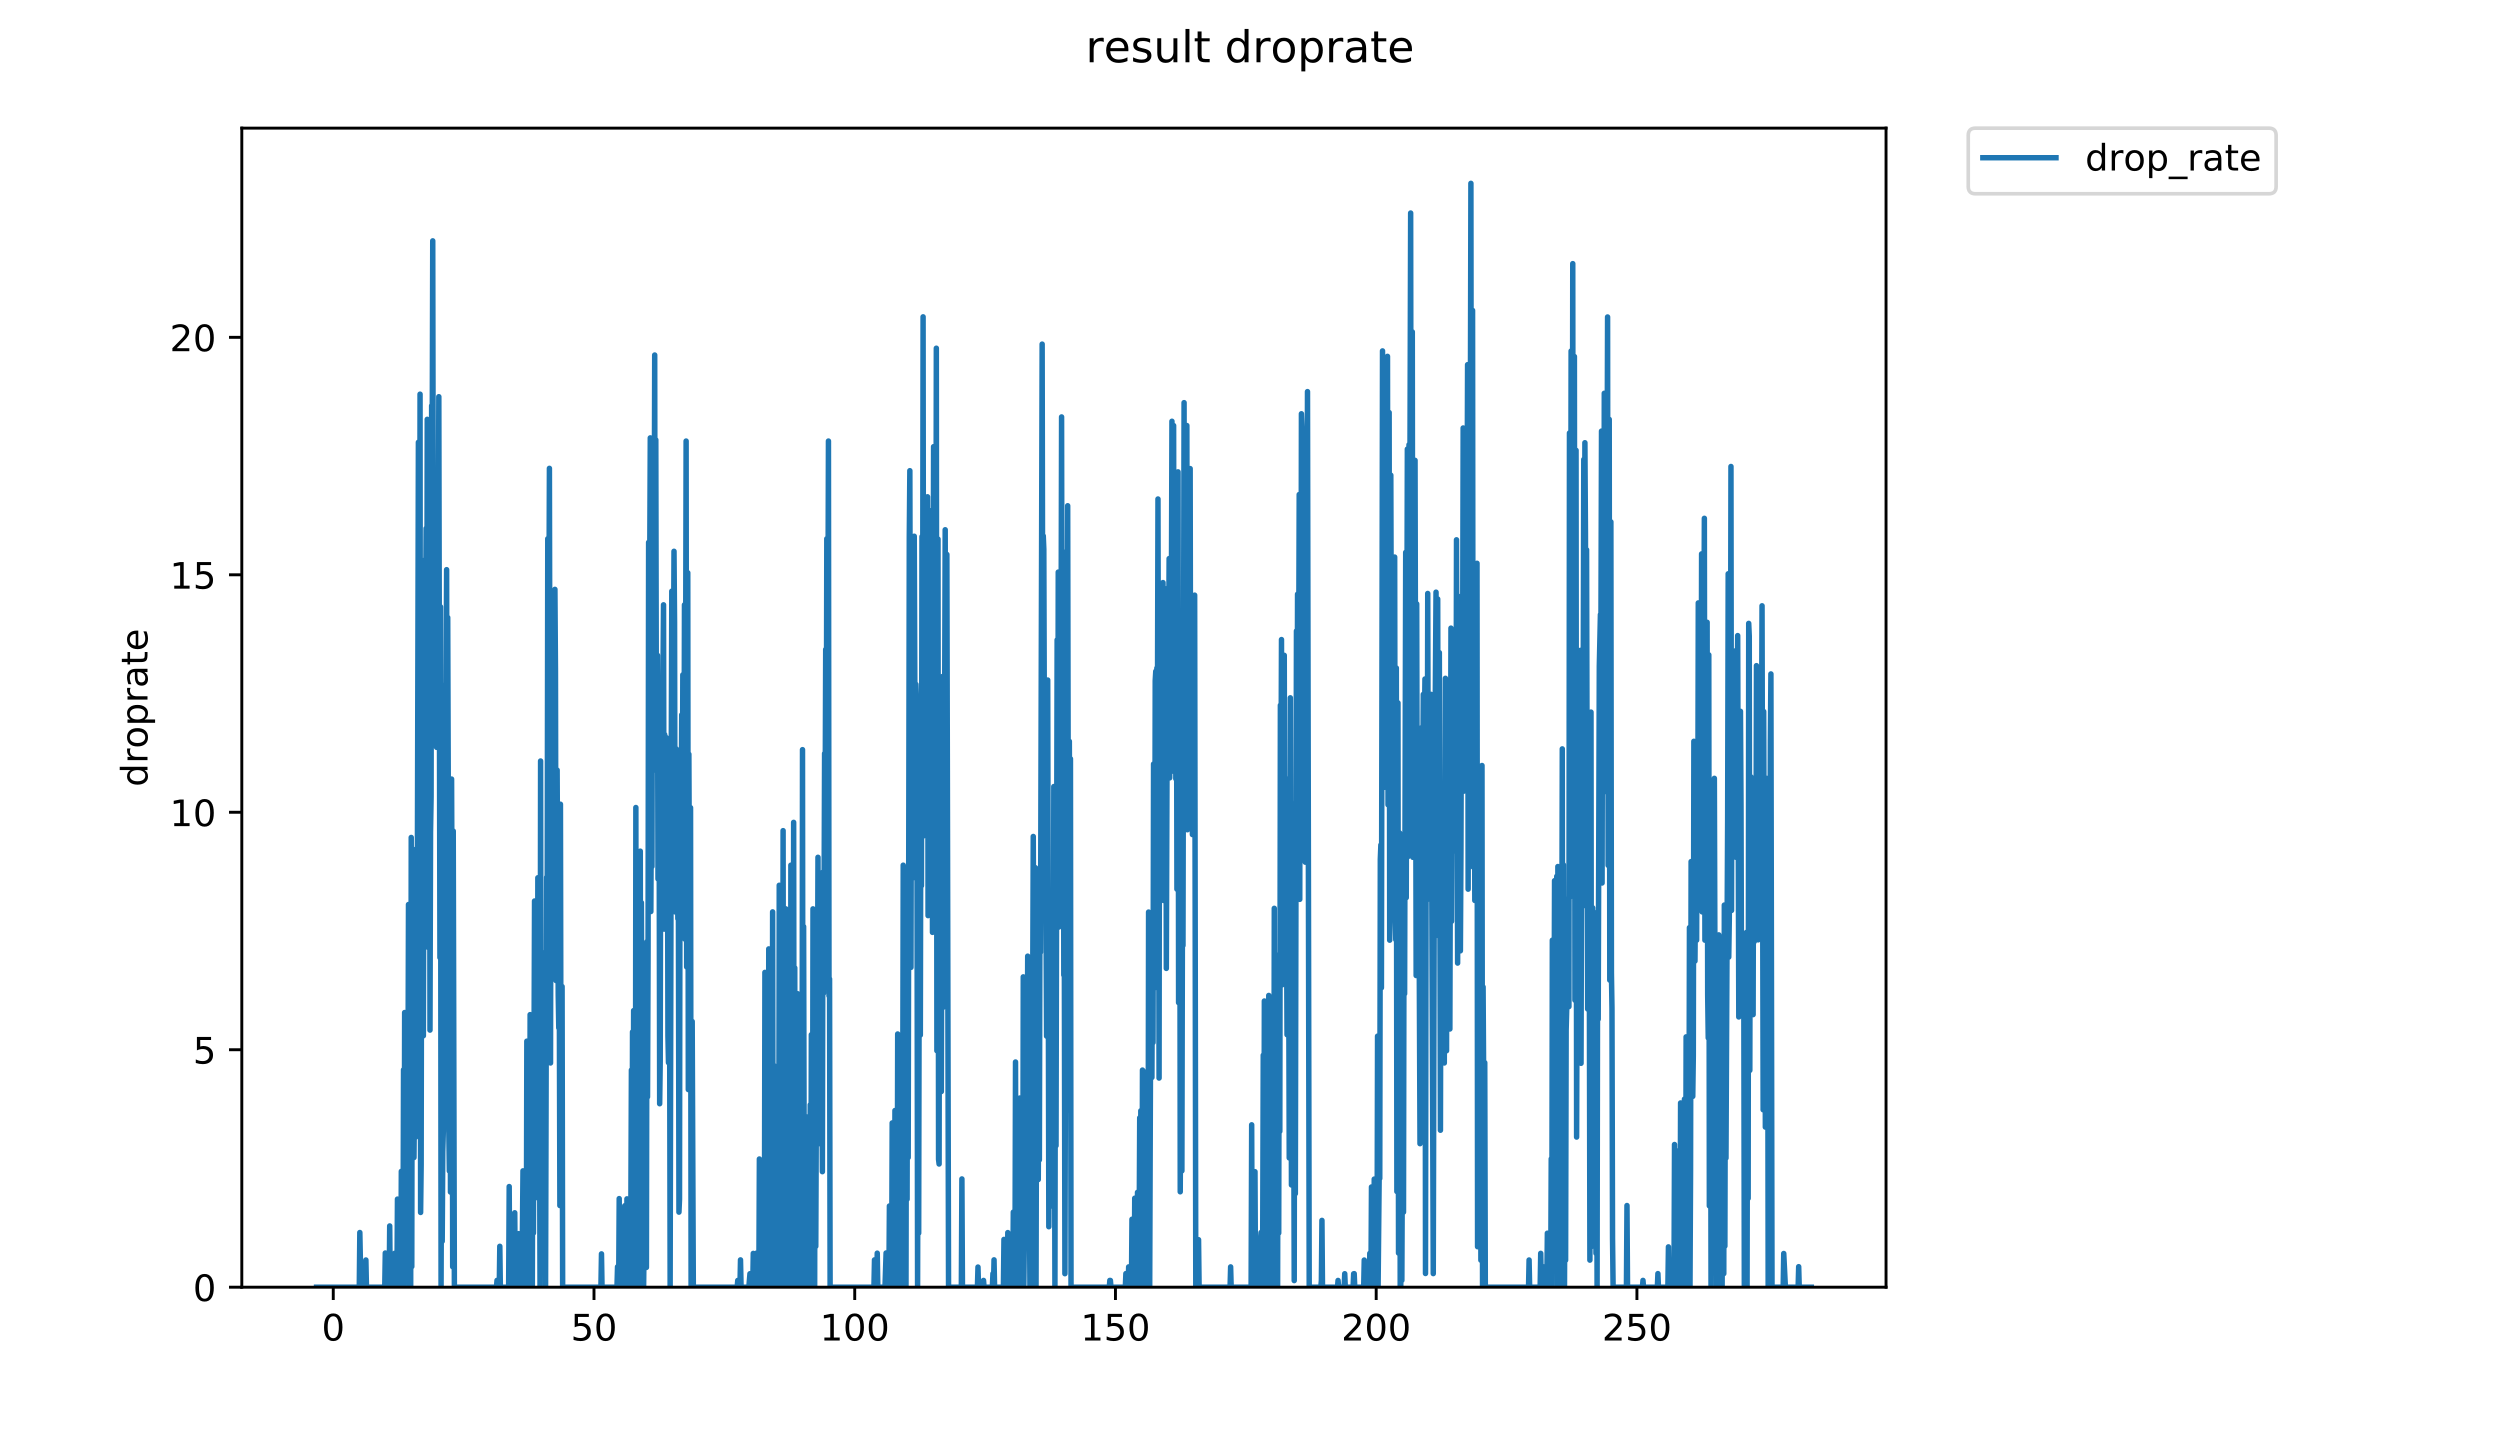 <?xml version="1.0" encoding="utf-8" standalone="no"?>
<!DOCTYPE svg PUBLIC "-//W3C//DTD SVG 1.1//EN"
  "http://www.w3.org/Graphics/SVG/1.1/DTD/svg11.dtd">
<!-- Created with matplotlib (https://matplotlib.org/) -->
<svg height="396pt" version="1.1" viewBox="0 0 684 396" width="684pt" xmlns="http://www.w3.org/2000/svg" xmlns:xlink="http://www.w3.org/1999/xlink">
 <defs>
  <style type="text/css">
*{stroke-linecap:butt;stroke-linejoin:round;}
  </style>
 </defs>
 <g id="figure_1">
  <g id="patch_1">
   <path d="M 0 396 
L 684 396 
L 684 0 
L 0 0 
z
" style="fill:#ffffff;"/>
  </g>
  <g id="axes_1">
   <g id="patch_2">
    <path d="M 66.159 352.174 
L 516.019 352.174 
L 516.019 35.062 
L 66.159 35.062 
z
" style="fill:#ffffff;"/>
   </g>
   <g id="matplotlib.axis_1">
    <g id="xtick_1">
     <g id="line2d_1">
      <defs>
       <path d="M 0 0 
L 0 3.5 
" id="m3a3a82cde8" style="stroke:#000000;stroke-width:0.8;"/>
      </defs>
      <g>
       <use style="stroke:#000000;stroke-width:0.8;" x="91.18" xlink:href="#m3a3a82cde8" y="352.174"/>
      </g>
     </g>
     <g id="text_1">
      <!-- 0 -->
      <defs>
       <path d="M 31.781 66.406 
Q 24.172 66.406 20.328 58.906 
Q 16.5 51.422 16.5 36.375 
Q 16.5 21.391 20.328 13.891 
Q 24.172 6.391 31.781 6.391 
Q 39.453 6.391 43.281 13.891 
Q 47.125 21.391 47.125 36.375 
Q 47.125 51.422 43.281 58.906 
Q 39.453 66.406 31.781 66.406 
z
M 31.781 74.219 
Q 44.047 74.219 50.516 64.516 
Q 56.984 54.828 56.984 36.375 
Q 56.984 17.969 50.516 8.266 
Q 44.047 -1.422 31.781 -1.422 
Q 19.531 -1.422 13.062 8.266 
Q 6.594 17.969 6.594 36.375 
Q 6.594 54.828 13.062 64.516 
Q 19.531 74.219 31.781 74.219 
z
" id="DejaVuSans-48"/>
      </defs>
      <g transform="translate(87.998 366.773)scale(0.1 -0.1)">
       <use xlink:href="#DejaVuSans-48"/>
      </g>
     </g>
    </g>
    <g id="xtick_2">
     <g id="line2d_2">
      <g>
       <use style="stroke:#000000;stroke-width:0.8;" x="162.516" xlink:href="#m3a3a82cde8" y="352.174"/>
      </g>
     </g>
     <g id="text_2">
      <!-- 50 -->
      <defs>
       <path d="M 10.797 72.906 
L 49.516 72.906 
L 49.516 64.594 
L 19.828 64.594 
L 19.828 46.734 
Q 21.969 47.469 24.109 47.828 
Q 26.266 48.188 28.422 48.188 
Q 40.625 48.188 47.75 41.5 
Q 54.891 34.812 54.891 23.391 
Q 54.891 11.625 47.562 5.094 
Q 40.234 -1.422 26.906 -1.422 
Q 22.312 -1.422 17.547 -0.641 
Q 12.797 0.141 7.719 1.703 
L 7.719 11.625 
Q 12.109 9.234 16.797 8.062 
Q 21.484 6.891 26.703 6.891 
Q 35.156 6.891 40.078 11.328 
Q 45.016 15.766 45.016 23.391 
Q 45.016 31 40.078 35.438 
Q 35.156 39.891 26.703 39.891 
Q 22.75 39.891 18.812 39.016 
Q 14.891 38.141 10.797 36.281 
z
" id="DejaVuSans-53"/>
      </defs>
      <g transform="translate(156.154 366.773)scale(0.1 -0.1)">
       <use xlink:href="#DejaVuSans-53"/>
       <use x="63.623" xlink:href="#DejaVuSans-48"/>
      </g>
     </g>
    </g>
    <g id="xtick_3">
     <g id="line2d_3">
      <g>
       <use style="stroke:#000000;stroke-width:0.8;" x="233.853" xlink:href="#m3a3a82cde8" y="352.174"/>
      </g>
     </g>
     <g id="text_3">
      <!-- 100 -->
      <defs>
       <path d="M 12.406 8.297 
L 28.516 8.297 
L 28.516 63.922 
L 10.984 60.406 
L 10.984 69.391 
L 28.422 72.906 
L 38.281 72.906 
L 38.281 8.297 
L 54.391 8.297 
L 54.391 0 
L 12.406 0 
z
" id="DejaVuSans-49"/>
      </defs>
      <g transform="translate(224.309 366.773)scale(0.1 -0.1)">
       <use xlink:href="#DejaVuSans-49"/>
       <use x="63.623" xlink:href="#DejaVuSans-48"/>
       <use x="127.246" xlink:href="#DejaVuSans-48"/>
      </g>
     </g>
    </g>
    <g id="xtick_4">
     <g id="line2d_4">
      <g>
       <use style="stroke:#000000;stroke-width:0.8;" x="305.189" xlink:href="#m3a3a82cde8" y="352.174"/>
      </g>
     </g>
     <g id="text_4">
      <!-- 150 -->
      <g transform="translate(295.645 366.773)scale(0.1 -0.1)">
       <use xlink:href="#DejaVuSans-49"/>
       <use x="63.623" xlink:href="#DejaVuSans-53"/>
       <use x="127.246" xlink:href="#DejaVuSans-48"/>
      </g>
     </g>
    </g>
    <g id="xtick_5">
     <g id="line2d_5">
      <g>
       <use style="stroke:#000000;stroke-width:0.8;" x="376.526" xlink:href="#m3a3a82cde8" y="352.174"/>
      </g>
     </g>
     <g id="text_5">
      <!-- 200 -->
      <defs>
       <path d="M 19.188 8.297 
L 53.609 8.297 
L 53.609 0 
L 7.328 0 
L 7.328 8.297 
Q 12.938 14.109 22.625 23.891 
Q 32.328 33.688 34.812 36.531 
Q 39.547 41.844 41.422 45.531 
Q 43.312 49.219 43.312 52.781 
Q 43.312 58.594 39.234 62.25 
Q 35.156 65.922 28.609 65.922 
Q 23.969 65.922 18.812 64.312 
Q 13.672 62.703 7.812 59.422 
L 7.812 69.391 
Q 13.766 71.781 18.938 73 
Q 24.125 74.219 28.422 74.219 
Q 39.75 74.219 46.484 68.547 
Q 53.219 62.891 53.219 53.422 
Q 53.219 48.922 51.531 44.891 
Q 49.859 40.875 45.406 35.406 
Q 44.188 33.984 37.641 27.219 
Q 31.109 20.453 19.188 8.297 
z
" id="DejaVuSans-50"/>
      </defs>
      <g transform="translate(366.982 366.773)scale(0.1 -0.1)">
       <use xlink:href="#DejaVuSans-50"/>
       <use x="63.623" xlink:href="#DejaVuSans-48"/>
       <use x="127.246" xlink:href="#DejaVuSans-48"/>
      </g>
     </g>
    </g>
    <g id="xtick_6">
     <g id="line2d_6">
      <g>
       <use style="stroke:#000000;stroke-width:0.8;" x="447.862" xlink:href="#m3a3a82cde8" y="352.174"/>
      </g>
     </g>
     <g id="text_6">
      <!-- 250 -->
      <g transform="translate(438.319 366.773)scale(0.1 -0.1)">
       <use xlink:href="#DejaVuSans-50"/>
       <use x="63.623" xlink:href="#DejaVuSans-53"/>
       <use x="127.246" xlink:href="#DejaVuSans-48"/>
      </g>
     </g>
    </g>
   </g>
   <g id="matplotlib.axis_2">
    <g id="ytick_1">
     <g id="line2d_7">
      <defs>
       <path d="M 0 0 
L -3.5 0 
" id="m414c649f2b" style="stroke:#000000;stroke-width:0.8;"/>
      </defs>
      <g>
       <use style="stroke:#000000;stroke-width:0.8;" x="66.159" xlink:href="#m414c649f2b" y="352.174"/>
      </g>
     </g>
     <g id="text_7">
      <!-- 0 -->
      <g transform="translate(52.796 355.973)scale(0.1 -0.1)">
       <use xlink:href="#DejaVuSans-48"/>
      </g>
     </g>
    </g>
    <g id="ytick_2">
     <g id="line2d_8">
      <g>
       <use style="stroke:#000000;stroke-width:0.8;" x="66.159" xlink:href="#m414c649f2b" y="287.204"/>
      </g>
     </g>
     <g id="text_8">
      <!-- 5 -->
      <g transform="translate(52.796 291.004)scale(0.1 -0.1)">
       <use xlink:href="#DejaVuSans-53"/>
      </g>
     </g>
    </g>
    <g id="ytick_3">
     <g id="line2d_9">
      <g>
       <use style="stroke:#000000;stroke-width:0.8;" x="66.159" xlink:href="#m414c649f2b" y="222.235"/>
      </g>
     </g>
     <g id="text_9">
      <!-- 10 -->
      <g transform="translate(46.434 226.034)scale(0.1 -0.1)">
       <use xlink:href="#DejaVuSans-49"/>
       <use x="63.623" xlink:href="#DejaVuSans-48"/>
      </g>
     </g>
    </g>
    <g id="ytick_4">
     <g id="line2d_10">
      <g>
       <use style="stroke:#000000;stroke-width:0.8;" x="66.159" xlink:href="#m414c649f2b" y="157.265"/>
      </g>
     </g>
     <g id="text_10">
      <!-- 15 -->
      <g transform="translate(46.434 161.064)scale(0.1 -0.1)">
       <use xlink:href="#DejaVuSans-49"/>
       <use x="63.623" xlink:href="#DejaVuSans-53"/>
      </g>
     </g>
    </g>
    <g id="ytick_5">
     <g id="line2d_11">
      <g>
       <use style="stroke:#000000;stroke-width:0.8;" x="66.159" xlink:href="#m414c649f2b" y="92.295"/>
      </g>
     </g>
     <g id="text_11">
      <!-- 20 -->
      <g transform="translate(46.434 96.095)scale(0.1 -0.1)">
       <use xlink:href="#DejaVuSans-50"/>
       <use x="63.623" xlink:href="#DejaVuSans-48"/>
      </g>
     </g>
    </g>
    <g id="text_12">
     <!-- droprate -->
     <defs>
      <path d="M 45.406 46.391 
L 45.406 75.984 
L 54.391 75.984 
L 54.391 0 
L 45.406 0 
L 45.406 8.203 
Q 42.578 3.328 38.25 0.953 
Q 33.938 -1.422 27.875 -1.422 
Q 17.969 -1.422 11.734 6.484 
Q 5.516 14.406 5.516 27.297 
Q 5.516 40.188 11.734 48.094 
Q 17.969 56 27.875 56 
Q 33.938 56 38.25 53.625 
Q 42.578 51.266 45.406 46.391 
z
M 14.797 27.297 
Q 14.797 17.391 18.875 11.75 
Q 22.953 6.109 30.078 6.109 
Q 37.203 6.109 41.297 11.75 
Q 45.406 17.391 45.406 27.297 
Q 45.406 37.203 41.297 42.844 
Q 37.203 48.484 30.078 48.484 
Q 22.953 48.484 18.875 42.844 
Q 14.797 37.203 14.797 27.297 
z
" id="DejaVuSans-100"/>
      <path d="M 41.109 46.297 
Q 39.594 47.172 37.812 47.578 
Q 36.031 48 33.891 48 
Q 26.266 48 22.188 43.047 
Q 18.109 38.094 18.109 28.812 
L 18.109 0 
L 9.078 0 
L 9.078 54.688 
L 18.109 54.688 
L 18.109 46.188 
Q 20.953 51.172 25.484 53.578 
Q 30.031 56 36.531 56 
Q 37.453 56 38.578 55.875 
Q 39.703 55.766 41.062 55.516 
z
" id="DejaVuSans-114"/>
      <path d="M 30.609 48.391 
Q 23.391 48.391 19.188 42.75 
Q 14.984 37.109 14.984 27.297 
Q 14.984 17.484 19.156 11.844 
Q 23.344 6.203 30.609 6.203 
Q 37.797 6.203 41.984 11.859 
Q 46.188 17.531 46.188 27.297 
Q 46.188 37.016 41.984 42.703 
Q 37.797 48.391 30.609 48.391 
z
M 30.609 56 
Q 42.328 56 49.016 48.375 
Q 55.719 40.766 55.719 27.297 
Q 55.719 13.875 49.016 6.219 
Q 42.328 -1.422 30.609 -1.422 
Q 18.844 -1.422 12.172 6.219 
Q 5.516 13.875 5.516 27.297 
Q 5.516 40.766 12.172 48.375 
Q 18.844 56 30.609 56 
z
" id="DejaVuSans-111"/>
      <path d="M 18.109 8.203 
L 18.109 -20.797 
L 9.078 -20.797 
L 9.078 54.688 
L 18.109 54.688 
L 18.109 46.391 
Q 20.953 51.266 25.266 53.625 
Q 29.594 56 35.594 56 
Q 45.562 56 51.781 48.094 
Q 58.016 40.188 58.016 27.297 
Q 58.016 14.406 51.781 6.484 
Q 45.562 -1.422 35.594 -1.422 
Q 29.594 -1.422 25.266 0.953 
Q 20.953 3.328 18.109 8.203 
z
M 48.688 27.297 
Q 48.688 37.203 44.609 42.844 
Q 40.531 48.484 33.406 48.484 
Q 26.266 48.484 22.188 42.844 
Q 18.109 37.203 18.109 27.297 
Q 18.109 17.391 22.188 11.75 
Q 26.266 6.109 33.406 6.109 
Q 40.531 6.109 44.609 11.75 
Q 48.688 17.391 48.688 27.297 
z
" id="DejaVuSans-112"/>
      <path d="M 34.281 27.484 
Q 23.391 27.484 19.188 25 
Q 14.984 22.516 14.984 16.5 
Q 14.984 11.719 18.141 8.906 
Q 21.297 6.109 26.703 6.109 
Q 34.188 6.109 38.703 11.406 
Q 43.219 16.703 43.219 25.484 
L 43.219 27.484 
z
M 52.203 31.203 
L 52.203 0 
L 43.219 0 
L 43.219 8.297 
Q 40.141 3.328 35.547 0.953 
Q 30.953 -1.422 24.312 -1.422 
Q 15.922 -1.422 10.953 3.297 
Q 6 8.016 6 15.922 
Q 6 25.141 12.172 29.828 
Q 18.359 34.516 30.609 34.516 
L 43.219 34.516 
L 43.219 35.406 
Q 43.219 41.609 39.141 45 
Q 35.062 48.391 27.688 48.391 
Q 23 48.391 18.547 47.266 
Q 14.109 46.141 10.016 43.891 
L 10.016 52.203 
Q 14.938 54.109 19.578 55.047 
Q 24.219 56 28.609 56 
Q 40.484 56 46.344 49.844 
Q 52.203 43.703 52.203 31.203 
z
" id="DejaVuSans-97"/>
      <path d="M 18.312 70.219 
L 18.312 54.688 
L 36.812 54.688 
L 36.812 47.703 
L 18.312 47.703 
L 18.312 18.016 
Q 18.312 11.328 20.141 9.422 
Q 21.969 7.516 27.594 7.516 
L 36.812 7.516 
L 36.812 0 
L 27.594 0 
Q 17.188 0 13.234 3.875 
Q 9.281 7.766 9.281 18.016 
L 9.281 47.703 
L 2.688 47.703 
L 2.688 54.688 
L 9.281 54.688 
L 9.281 70.219 
z
" id="DejaVuSans-116"/>
      <path d="M 56.203 29.594 
L 56.203 25.203 
L 14.891 25.203 
Q 15.484 15.922 20.484 11.062 
Q 25.484 6.203 34.422 6.203 
Q 39.594 6.203 44.453 7.469 
Q 49.312 8.734 54.109 11.281 
L 54.109 2.781 
Q 49.266 0.734 44.188 -0.344 
Q 39.109 -1.422 33.891 -1.422 
Q 20.797 -1.422 13.156 6.188 
Q 5.516 13.812 5.516 26.812 
Q 5.516 40.234 12.766 48.109 
Q 20.016 56 32.328 56 
Q 43.359 56 49.781 48.891 
Q 56.203 41.797 56.203 29.594 
z
M 47.219 32.234 
Q 47.125 39.594 43.094 43.984 
Q 39.062 48.391 32.422 48.391 
Q 24.906 48.391 20.391 44.141 
Q 15.875 39.891 15.188 32.172 
z
" id="DejaVuSans-101"/>
     </defs>
     <g transform="translate(40.354 215.236)rotate(-90)scale(0.1 -0.1)">
      <use xlink:href="#DejaVuSans-100"/>
      <use x="63.477" xlink:href="#DejaVuSans-114"/>
      <use x="104.559" xlink:href="#DejaVuSans-111"/>
      <use x="165.74" xlink:href="#DejaVuSans-112"/>
      <use x="229.217" xlink:href="#DejaVuSans-114"/>
      <use x="270.33" xlink:href="#DejaVuSans-97"/>
      <use x="331.609" xlink:href="#DejaVuSans-116"/>
      <use x="370.818" xlink:href="#DejaVuSans-101"/>
     </g>
    </g>
   </g>
   <g id="line2d_12">
    <path clip-path="url(#pe50d8f02df)" d="M 86.607 352.174 
L 98.298 352.174 
L 98.448 337.217 
L 98.748 352.174 
L 99.956 352.174 
L 100.107 344.738 
L 100.258 352.174 
L 105.266 352.174 
L 105.416 342.826 
L 105.566 352.174 
L 106.472 352.174 
L 106.622 335.42 
L 106.773 352.174 
L 107.838 352.174 
L 107.989 342.906 
L 108.14 352.174 
L 108.594 352.174 
L 108.745 328.077 
L 108.898 352.174 
L 109.199 352.174 
L 109.35 339.143 
L 109.501 352.174 
L 109.652 352.174 
L 109.802 320.482 
L 109.953 352.174 
L 110.104 352.174 
L 110.255 346.589 
L 110.406 292.688 
L 110.557 352.174 
L 110.71 277.033 
L 110.86 331.667 
L 111.01 292.346 
L 111.16 312.799 
L 111.462 324.089 
L 111.612 301.621 
L 111.762 247.475 
L 112.063 352.174 
L 112.213 333.532 
L 112.363 352.174 
L 112.513 229.133 
L 112.663 346.549 
L 112.813 241.866 
L 112.963 232.345 
L 113.113 301.694 
L 113.263 316.702 
L 113.418 299.324 
L 113.568 257.097 
L 113.719 311.101 
L 113.869 251.648 
L 114.02 242.654 
L 114.171 247.925 
L 114.472 121.005 
L 114.622 268.162 
L 114.776 224.065 
L 114.927 107.844 
L 115.078 331.726 
L 115.229 318.665 
L 115.381 222.605 
L 115.531 238.617 
L 115.681 174.559 
L 115.832 283.394 
L 116.134 153.268 
L 116.286 200.824 
L 116.588 144.568 
L 116.741 208.818 
L 116.891 114.731 
L 117.193 259.228 
L 117.494 169.738 
L 117.645 281.837 
L 117.796 227.626 
L 117.946 217.947 
L 118.097 110.992 
L 118.247 122.869 
L 118.398 65.899 
L 118.549 156.426 
L 118.7 139.648 
L 119.157 190.205 
L 119.307 135.919 
L 119.457 204.473 
L 119.607 149.963 
L 119.757 169.214 
L 119.909 157.543 
L 120.061 108.538 
L 120.366 261.99 
L 120.518 166.02 
L 120.675 352.174 
L 120.831 307.244 
L 120.988 339.611 
L 121.139 315.102 
L 121.29 309.601 
L 121.442 287.297 
L 121.741 187.41 
L 121.891 222.984 
L 122.193 155.863 
L 122.343 253.368 
L 122.494 168.95 
L 122.645 215.006 
L 122.796 309.357 
L 122.946 320.39 
L 123.097 223.724 
L 123.248 326.149 
L 123.553 213.152 
L 123.703 253.368 
L 123.854 346.589 
L 124.007 227.374 
L 124.316 352.174 
L 135.834 352.174 
L 135.985 350.313 
L 136.135 350.302 
L 136.289 352.174 
L 136.595 352.174 
L 136.746 340.989 
L 136.896 352.174 
L 139.165 352.174 
L 139.317 324.645 
L 139.469 352.174 
L 140.681 352.174 
L 140.832 331.813 
L 140.984 352.174 
L 141.735 352.174 
L 141.889 337.533 
L 142.189 352.174 
L 142.339 352.174 
L 142.489 344.696 
L 142.639 352.174 
L 142.789 352.174 
L 143.089 320.345 
L 143.239 352.174 
L 143.539 352.174 
L 143.689 329.739 
L 143.839 348.43 
L 143.989 352.174 
L 144.14 284.867 
L 144.29 352.174 
L 144.59 309.296 
L 144.741 352.174 
L 144.891 337.26 
L 145.042 277.604 
L 145.192 352.174 
L 145.343 322.26 
L 145.493 326.074 
L 145.643 352.174 
L 145.795 296.724 
L 145.947 337.366 
L 146.249 246.517 
L 146.4 303.842 
L 146.551 313.081 
L 146.702 281.636 
L 147.003 316.753 
L 147.153 240.157 
L 147.303 327.834 
L 147.453 277.281 
L 147.603 303.494 
L 147.754 352.174 
L 147.904 208.213 
L 148.055 329.867 
L 148.207 274.433 
L 148.358 296.645 
L 148.513 271.875 
L 148.663 335.42 
L 148.813 260.694 
L 148.963 320.436 
L 149.115 279.779 
L 149.265 352.174 
L 149.567 239.996 
L 149.718 245.911 
L 149.868 147.399 
L 150.019 152.983 
L 150.169 172.69 
L 150.32 128.141 
L 150.622 290.829 
L 150.772 204.686 
L 150.922 256.96 
L 151.073 206.761 
L 151.223 225.404 
L 151.674 171.081 
L 151.825 161.25 
L 151.977 183.734 
L 152.128 268.282 
L 152.429 210.693 
L 152.731 272.24 
L 152.882 281.23 
L 153.033 274.099 
L 153.183 329.835 
L 153.336 220.032 
L 153.487 301.839 
L 153.787 269.91 
L 153.938 352.174 
L 164.411 352.174 
L 164.565 343.062 
L 164.715 352.174 
L 168.805 352.174 
L 168.956 346.597 
L 169.113 352.174 
L 169.264 352.174 
L 169.414 327.939 
L 169.565 352.174 
L 170.169 352.174 
L 170.32 350.318 
L 170.472 352.174 
L 170.778 352.174 
L 170.93 329.899 
L 171.231 352.174 
L 171.382 352.174 
L 171.533 328.008 
L 171.686 352.174 
L 171.988 352.174 
L 172.298 331.017 
L 172.45 352.174 
L 172.601 331.726 
L 172.752 292.773 
L 172.903 352.174 
L 173.056 282.334 
L 173.207 352.174 
L 173.36 276.499 
L 173.817 352.174 
L 173.969 220.941 
L 174.12 352.174 
L 174.272 289.33 
L 174.423 339.18 
L 174.574 352.174 
L 174.726 293.027 
L 174.877 352.174 
L 175.028 352.174 
L 175.181 232.88 
L 175.333 352.174 
L 175.485 246.968 
L 175.789 352.174 
L 175.94 287.297 
L 176.091 352.174 
L 176.248 337.856 
L 176.399 313.192 
L 176.55 328.008 
L 176.702 311.452 
L 176.858 346.768 
L 177.008 257.639 
L 177.159 300.124 
L 177.31 260.956 
L 177.461 148.384 
L 177.614 189.292 
L 177.916 119.808 
L 178.069 249.397 
L 178.221 217.627 
L 178.372 237.085 
L 178.523 160.43 
L 178.823 180.662 
L 178.975 157.543 
L 179.126 97.136 
L 179.276 210.693 
L 179.427 120.34 
L 179.578 194.616 
L 179.729 197.883 
L 179.88 179.293 
L 180.031 240.478 
L 180.181 214.613 
L 180.332 214.613 
L 180.484 301.983 
L 180.638 290.298 
L 180.789 203.247 
L 180.94 201.816 
L 181.09 208.213 
L 181.241 205.108 
L 181.541 165.48 
L 181.693 254.211 
L 181.843 200.952 
L 181.994 202.819 
L 182.144 232.518 
L 182.295 201.816 
L 182.446 230.997 
L 182.596 212.153 
L 182.747 283.394 
L 182.898 290.742 
L 183.048 288.607 
L 183.199 272.011 
L 183.351 352.174 
L 183.654 209.241 
L 183.804 161.746 
L 183.955 214.218 
L 184.258 182.126 
L 184.408 150.833 
L 184.559 170.259 
L 184.709 249.492 
L 185.01 204.897 
L 185.161 234.557 
L 185.312 236.92 
L 185.462 251.359 
L 185.612 247.475 
L 185.762 331.638 
L 185.914 328.111 
L 186.066 215.006 
L 186.217 253.51 
L 186.517 195.576 
L 186.669 231.86 
L 186.819 184.631 
L 186.97 197.218 
L 187.12 230.648 
L 187.27 165.48 
L 187.421 256.96 
L 187.722 120.673 
L 187.872 264.554 
L 188.173 156.707 
L 188.324 298.11 
L 188.474 206.343 
L 188.775 281.23 
L 188.931 220.977 
L 189.083 352.174 
L 189.384 279.468 
L 189.694 352.174 
L 201.695 352.174 
L 201.847 350.336 
L 201.998 352.174 
L 202.45 352.174 
L 202.601 344.706 
L 202.755 352.174 
L 204.883 352.174 
L 205.187 348.493 
L 205.339 352.174 
L 205.945 352.174 
L 206.097 342.932 
L 206.249 352.174 
L 206.706 352.174 
L 207.008 342.853 
L 207.158 352.174 
L 207.614 352.174 
L 207.766 317.105 
L 207.918 352.174 
L 208.37 352.174 
L 208.522 333.717 
L 208.674 352.174 
L 209.127 352.174 
L 209.277 266.047 
L 209.426 352.174 
L 209.726 352.174 
L 209.876 307.174 
L 210.176 352.174 
L 210.331 259.62 
L 210.484 352.174 
L 210.635 346.605 
L 210.786 318.713 
L 210.938 352.174 
L 211.24 352.174 
L 211.39 249.492 
L 211.54 352.174 
L 211.691 352.174 
L 211.844 291.609 
L 211.995 352.174 
L 212.296 352.174 
L 212.596 303.564 
L 212.747 352.174 
L 213.047 352.174 
L 213.2 242.211 
L 213.352 348.472 
L 213.503 309.541 
L 213.653 301.621 
L 213.955 316.955 
L 214.106 352.174 
L 214.256 227.268 
L 214.407 352.174 
L 214.56 311.74 
L 214.711 303.98 
L 214.864 352.174 
L 215.015 248.666 
L 215.168 352.174 
L 215.322 291.78 
L 215.473 352.174 
L 215.625 320.707 
L 215.777 320.797 
L 215.929 352.174 
L 216.23 352.174 
L 216.383 236.713 
L 216.533 352.174 
L 216.684 270.498 
L 216.989 352.174 
L 217.141 224.999 
L 217.292 352.174 
L 217.443 264.804 
L 217.594 352.174 
L 217.746 304.185 
L 218.049 352.174 
L 218.203 271.875 
L 218.354 352.174 
L 218.505 300.198 
L 218.66 352.174 
L 218.811 326.26 
L 218.962 333.558 
L 219.113 352.174 
L 219.264 316.804 
L 219.414 352.174 
L 219.565 205.108 
L 219.716 352.174 
L 219.867 253.51 
L 220.021 320.974 
L 220.172 324.409 
L 220.323 331.726 
L 220.473 352.174 
L 220.624 305.568 
L 220.774 352.174 
L 220.926 316.955 
L 221.077 352.174 
L 221.228 352.174 
L 221.379 307.687 
L 221.53 352.174 
L 221.682 302.269 
L 221.834 352.174 
L 221.984 283.097 
L 222.134 340.956 
L 222.285 346.557 
L 222.436 248.666 
L 222.588 335.468 
L 222.739 300.198 
L 222.89 352.174 
L 223.041 266.785 
L 223.192 341.005 
L 223.496 269.702 
L 223.647 279.572 
L 223.797 234.557 
L 223.948 292.688 
L 224.099 248.074 
L 224.249 312.912 
L 224.4 292.773 
L 224.552 239.425 
L 224.703 313.025 
L 224.853 290.565 
L 225.004 320.572 
L 225.155 238.617 
L 225.305 271.78 
L 225.456 249.492 
L 225.607 206.154 
L 225.759 220.567 
L 225.91 177.684 
L 226.061 218.903 
L 226.212 147.399 
L 226.363 225.222 
L 226.663 120.673 
L 226.815 272.468 
L 226.966 267.828 
L 227.118 352.174 
L 239.11 352.174 
L 239.26 344.706 
L 239.41 352.174 
L 239.864 352.174 
L 240.014 342.866 
L 240.165 352.174 
L 242.133 352.174 
L 242.435 342.813 
L 242.586 352.174 
L 243.19 352.174 
L 243.342 329.962 
L 243.499 352.174 
L 243.801 352.174 
L 243.952 348.456 
L 244.103 307.238 
L 244.253 352.174 
L 244.707 352.174 
L 244.857 303.842 
L 245.007 352.174 
L 245.457 352.174 
L 245.607 282.898 
L 245.757 352.174 
L 245.908 352.174 
L 246.059 346.589 
L 246.212 352.174 
L 246.363 298.419 
L 246.514 352.174 
L 246.667 302.551 
L 246.817 329.803 
L 246.968 313.137 
L 247.121 236.713 
L 247.271 247.775 
L 247.422 329.835 
L 247.726 268.402 
L 247.877 352.174 
L 248.028 273.762 
L 248.179 328.111 
L 248.331 259.756 
L 248.482 316.702 
L 248.782 146.81 
L 248.933 128.783 
L 249.235 264.679 
L 249.385 195.351 
L 249.838 240.157 
L 250.14 146.715 
L 250.444 227.197 
L 250.596 187.23 
L 250.747 191.617 
L 250.897 236.424 
L 251.048 352.174 
L 251.198 284.964 
L 251.35 337.387 
L 251.501 251.504 
L 251.652 259.228 
L 251.803 283.196 
L 251.954 206.97 
L 252.104 242.34 
L 252.254 146.81 
L 252.407 203.094 
L 252.557 86.687 
L 252.709 228.686 
L 252.861 159.671 
L 253.011 154.278 
L 253.163 202.457 
L 253.314 167.612 
L 253.465 182.769 
L 253.615 219.811 
L 253.766 135.919 
L 253.918 250.515 
L 254.219 139.648 
L 254.369 231.17 
L 254.52 162.563 
L 254.673 167.07 
L 254.826 201.253 
L 254.976 152.124 
L 255.126 255.093 
L 255.428 122.21 
L 255.579 247.775 
L 255.729 171.081 
L 256.029 202.604 
L 256.18 95.274 
L 256.332 287.482 
L 256.637 147.488 
L 256.789 317.205 
L 256.938 318.472 
L 257.09 202.03 
L 257.242 245.274 
L 257.394 204.095 
L 257.546 298.648 
L 257.848 185.109 
L 257.999 275.629 
L 258.154 214.057 
L 258.306 239.904 
L 258.607 144.943 
L 258.759 216.666 
L 258.91 155.69 
L 259.061 151.696 
L 259.521 352.174 
L 263.023 352.174 
L 263.176 322.558 
L 263.327 352.174 
L 267.422 352.174 
L 267.574 346.668 
L 267.725 352.174 
L 268.941 352.174 
L 269.093 350.326 
L 269.244 352.174 
L 271.515 352.174 
L 271.667 348.467 
L 271.817 352.174 
L 271.968 344.696 
L 272.118 352.174 
L 274.531 352.174 
L 274.681 339.106 
L 274.832 352.174 
L 275.584 352.174 
L 275.734 337.239 
L 275.884 352.174 
L 276.337 352.174 
L 276.488 339.162 
L 276.639 352.174 
L 277.09 352.174 
L 277.24 331.638 
L 277.392 352.174 
L 277.543 352.174 
L 277.694 348.44 
L 277.844 290.565 
L 277.994 352.174 
L 278.295 352.174 
L 278.445 316.651 
L 278.596 352.174 
L 278.898 352.174 
L 279.05 300.42 
L 279.21 315.099 
L 279.36 352.174 
L 279.51 324.089 
L 279.661 352.174 
L 279.813 352.174 
L 279.965 267.271 
L 280.119 352.174 
L 280.27 337.387 
L 280.423 300.64 
L 280.875 339.162 
L 281.179 261.605 
L 281.332 335.703 
L 281.482 337.26 
L 281.637 328.516 
L 281.788 352.174 
L 281.94 281.937 
L 282.091 305.833 
L 282.243 352.174 
L 282.701 228.861 
L 282.851 268.282 
L 283.003 339.199 
L 283.155 346.637 
L 283.306 237.413 
L 283.458 352.174 
L 283.61 291.265 
L 283.762 278.135 
L 283.915 244.196 
L 284.068 322.726 
L 284.218 294.382 
L 284.372 317.353 
L 284.525 249.831 
L 284.678 260.539 
L 285.133 94.152 
L 285.285 178.181 
L 285.437 146.62 
L 285.587 150.254 
L 285.891 248.519 
L 286.043 219.47 
L 286.347 283.492 
L 286.5 278.554 
L 286.652 186.059 
L 286.956 335.633 
L 287.107 303.842 
L 287.258 296.645 
L 287.411 330.057 
L 287.866 270.146 
L 288.017 289.061 
L 288.17 293.527 
L 288.322 215.201 
L 288.627 352.174 
L 288.777 257.233 
L 288.929 313.469 
L 289.232 175.069 
L 289.383 250.225 
L 289.536 156.527 
L 289.687 253.651 
L 289.839 184.689 
L 289.994 172.509 
L 290.146 212.098 
L 290.296 184.149 
L 290.448 114.075 
L 290.601 212.098 
L 290.751 163.613 
L 290.903 150.99 
L 291.054 266.785 
L 291.205 262.818 
L 291.357 348.483 
L 291.661 232.202 
L 291.814 249.252 
L 292.117 138.373 
L 292.421 303.773 
L 292.571 202.819 
L 292.723 241.273 
L 292.875 207.591 
L 293.032 352.174 
L 303.5 352.174 
L 303.652 350.315 
L 303.804 350.334 
L 303.956 352.174 
L 307.889 352.174 
L 308.04 348.456 
L 308.192 348.467 
L 308.343 352.174 
L 308.646 352.174 
L 308.798 346.621 
L 308.95 352.174 
L 309.556 352.174 
L 309.707 333.585 
L 309.858 352.174 
L 310.311 352.174 
L 310.461 327.834 
L 310.613 352.174 
L 311.07 352.174 
L 311.221 326.223 
L 311.372 352.174 
L 311.522 352.174 
L 311.673 337.303 
L 311.824 305.833 
L 311.975 352.174 
L 312.126 303.911 
L 312.429 352.174 
L 312.58 292.773 
L 312.731 352.174 
L 312.882 352.174 
L 313.033 300.05 
L 313.184 352.174 
L 313.335 342.839 
L 313.488 302.551 
L 313.638 352.174 
L 313.791 293.195 
L 313.946 352.174 
L 314.099 346.684 
L 314.252 249.542 
L 314.404 281.736 
L 314.556 352.174 
L 314.858 266.907 
L 315.01 261.346 
L 315.161 294.794 
L 315.312 255.51 
L 315.463 285.253 
L 315.614 209.036 
L 315.765 259.094 
L 315.916 270.264 
L 316.066 186.254 
L 316.216 183.665 
L 316.367 200.952 
L 316.518 182.769 
L 316.668 199.304 
L 316.821 136.53 
L 317.125 294.957 
L 317.277 164.177 
L 317.433 220.977 
L 317.584 180.662 
L 317.886 173.972 
L 318.038 192.534 
L 318.189 159.397 
L 318.34 246.366 
L 318.491 170.259 
L 318.793 238.454 
L 318.948 161.087 
L 319.106 264.955 
L 319.413 174.479 
L 319.565 206.568 
L 319.874 152.825 
L 320.029 212.824 
L 320.183 163.171 
L 320.336 175.985 
L 320.49 164.464 
L 320.644 115.258 
L 320.795 209.445 
L 321.098 116.427 
L 321.249 211.097 
L 321.4 192.306 
L 321.551 149.26 
L 321.704 213.084 
L 321.855 160.43 
L 322.007 243.276 
L 322.309 129.102 
L 322.461 274.322 
L 322.611 270.264 
L 322.761 189.516 
L 322.912 326.074 
L 323.062 296.246 
L 323.213 232.69 
L 323.363 320.345 
L 323.513 250.923 
L 323.662 258.693 
L 323.964 110.167 
L 324.115 222.789 
L 324.266 208.419 
L 324.416 140.906 
L 324.569 208.818 
L 324.72 116.427 
L 324.872 227.02 
L 325.175 146.127 
L 325.325 199.304 
L 325.629 128.205 
L 325.78 222.605 
L 325.932 174.479 
L 326.243 228.337 
L 326.4 198.039 
L 326.555 224.04 
L 326.857 162.834 
L 327.164 352.174 
L 327.769 352.174 
L 327.921 339.18 
L 328.072 352.174 
L 336.547 352.174 
L 336.699 346.621 
L 336.85 352.174 
L 342.305 352.174 
L 342.457 307.75 
L 342.607 352.174 
L 343.211 352.174 
L 343.361 320.572 
L 343.512 352.174 
L 343.814 352.174 
L 343.965 339.162 
L 344.116 352.174 
L 344.418 352.174 
L 344.569 339.124 
L 344.721 352.174 
L 344.872 339.143 
L 345.022 337.217 
L 345.172 352.174 
L 345.322 352.174 
L 345.474 339.217 
L 345.624 288.698 
L 345.775 352.174 
L 345.925 273.875 
L 346.076 352.174 
L 346.226 352.174 
L 346.679 294.547 
L 346.832 344.833 
L 346.982 352.174 
L 347.134 272.354 
L 347.284 352.174 
L 347.435 283.394 
L 347.586 303.773 
L 347.737 352.174 
L 347.889 341.147 
L 348.041 352.174 
L 348.192 291.092 
L 348.493 352.174 
L 348.645 248.519 
L 348.798 352.174 
L 349.1 294.465 
L 349.249 352.174 
L 349.4 279.676 
L 349.552 352.174 
L 349.704 266.907 
L 349.855 337.366 
L 350.006 261.086 
L 350.157 309.541 
L 350.311 192.953 
L 350.463 219.658 
L 350.615 174.984 
L 350.768 269.469 
L 351.373 179.293 
L 351.525 248.371 
L 351.677 265.425 
L 351.83 214.721 
L 352.131 283.097 
L 352.282 213.152 
L 352.432 260.562 
L 352.585 263.955 
L 352.736 316.804 
L 352.887 292.943 
L 353.037 190.922 
L 353.339 324.21 
L 353.492 219.846 
L 353.642 288.88 
L 353.792 245.605 
L 354.099 350.372 
L 354.251 237.739 
L 354.404 326.588 
L 354.708 172.628 
L 354.858 232.861 
L 355.009 162.563 
L 355.161 229.835 
L 355.463 135.3 
L 355.614 246.063 
L 355.765 142.714 
L 355.917 213.548 
L 356.068 113.205 
L 356.219 117.099 
L 356.369 174.814 
L 356.521 134.679 
L 356.672 140.861 
L 356.822 185.777 
L 356.972 120.673 
L 357.124 235.893 
L 357.276 157.265 
L 357.428 149.144 
L 357.579 166.281 
L 357.73 107.146 
L 358.198 352.174 
L 361.377 352.174 
L 361.529 350.328 
L 361.683 333.899 
L 361.834 352.174 
L 365.939 352.174 
L 366.091 350.331 
L 366.243 352.174 
L 367.767 352.174 
L 367.919 348.493 
L 368.071 352.174 
L 370.207 352.174 
L 370.36 348.504 
L 370.511 348.472 
L 370.663 352.174 
L 373.105 352.174 
L 373.257 344.749 
L 373.409 352.174 
L 373.863 352.174 
L 374.014 350.321 
L 374.166 346.629 
L 374.317 352.174 
L 374.626 352.174 
L 374.778 342.919 
L 374.931 352.174 
L 375.082 352.174 
L 375.236 324.761 
L 375.387 352.174 
L 375.84 352.174 
L 375.992 322.6 
L 376.143 352.174 
L 376.294 352.174 
L 376.444 326.112 
L 376.595 352.174 
L 376.747 352.174 
L 376.898 283.492 
L 377.048 352.174 
L 377.351 320.752 
L 377.502 322.431 
L 377.652 235.061 
L 377.803 231.17 
L 377.954 270.264 
L 378.256 96.008 
L 378.407 194.84 
L 378.557 135.609 
L 378.712 135.609 
L 378.863 215.396 
L 379.014 184.87 
L 379.165 116.09 
L 379.316 205.108 
L 379.618 97.5 
L 379.769 220.19 
L 380.071 112.861 
L 380.222 257.233 
L 380.372 214.02 
L 380.523 130.008 
L 380.824 231.17 
L 381.129 183.253 
L 381.281 192.534 
L 381.431 214.02 
L 381.581 152.411 
L 381.733 252.078 
L 381.883 257.097 
L 382.034 182.769 
L 382.184 325.999 
L 382.335 307.432 
L 382.485 192.306 
L 382.636 342.839 
L 382.79 326.588 
L 382.944 227.9 
L 383.096 352.174 
L 383.247 352.174 
L 383.397 256.96 
L 383.547 350.305 
L 383.848 277.604 
L 383.998 331.638 
L 384.148 242.024 
L 384.299 271.896 
L 384.6 151.122 
L 384.75 245.605 
L 385.051 122.869 
L 385.201 234.387 
L 385.502 121.667 
L 385.652 167.081 
L 385.954 58.286 
L 386.105 195.351 
L 386.405 90.802 
L 386.555 234.557 
L 386.706 155.863 
L 386.856 178.797 
L 387.006 234.387 
L 387.156 125.949 
L 387.458 266.907 
L 387.61 165.224 
L 387.76 240.478 
L 387.911 245.605 
L 388.061 202.819 
L 388.512 312.912 
L 388.662 208.419 
L 388.813 210.286 
L 388.963 199.085 
L 389.114 242.34 
L 389.415 189.983 
L 389.565 255.093 
L 389.715 199.085 
L 389.866 185.777 
L 390.016 348.43 
L 390.166 243.736 
L 390.318 236.058 
L 390.472 246.176 
L 390.626 162.375 
L 390.779 226.073 
L 391.084 191.617 
L 391.234 236.424 
L 391.537 189.98 
L 392.142 348.456 
L 392.444 227.804 
L 392.896 162.019 
L 393.047 255.923 
L 393.353 163.883 
L 393.502 249.344 
L 393.803 178.548 
L 394.104 309.234 
L 394.254 238.454 
L 394.404 228.601 
L 394.557 278.658 
L 394.86 231.344 
L 395.161 290.829 
L 395.466 185.585 
L 395.771 287.482 
L 395.926 208.805 
L 396.23 272.468 
L 396.381 211.097 
L 396.532 203.033 
L 396.683 281.535 
L 396.985 171.858 
L 397.137 252.078 
L 397.287 210.286 
L 397.438 207.385 
L 397.59 198.979 
L 397.741 232.861 
L 398.043 175.235 
L 398.195 220.567 
L 398.347 230.529 
L 398.498 147.692 
L 398.804 263.497 
L 398.955 163.104 
L 399.258 248.223 
L 399.411 169.706 
L 399.563 260.149 
L 399.716 232.711 
L 399.866 178.548 
L 400.017 216.472 
L 400.169 183.734 
L 400.321 117.099 
L 400.472 216.472 
L 400.776 146.715 
L 400.927 196.247 
L 401.077 139.648 
L 401.229 191.367 
L 401.53 99.774 
L 401.682 243.276 
L 401.984 120.14 
L 402.136 182.126 
L 402.439 50.163 
L 402.589 193.939 
L 402.893 84.923 
L 403.047 237.2 
L 403.199 236.387 
L 403.353 182.688 
L 403.504 246.366 
L 403.655 156.986 
L 403.806 242.497 
L 403.957 232.861 
L 404.109 154.118 
L 404.261 341.1 
L 404.565 258.441 
L 404.715 337.26 
L 404.867 311.452 
L 405.018 238.291 
L 405.17 344.791 
L 405.321 311.394 
L 405.473 209.445 
L 405.623 352.174 
L 405.774 270.029 
L 405.926 295.038 
L 406.077 352.174 
L 406.227 290.742 
L 406.381 352.174 
L 418.208 352.174 
L 418.359 344.738 
L 418.509 352.174 
L 421.386 352.174 
L 421.538 342.919 
L 421.691 352.174 
L 422.147 352.174 
L 422.297 346.597 
L 422.449 348.462 
L 422.6 352.174 
L 422.753 352.174 
L 422.903 348.451 
L 423.055 352.174 
L 423.207 352.174 
L 423.359 337.408 
L 423.51 352.174 
L 423.66 339.106 
L 423.811 352.174 
L 424.264 352.174 
L 424.416 317.055 
L 424.568 352.174 
L 424.718 257.233 
L 425.021 339.068 
L 425.323 240.956 
L 425.473 339.124 
L 425.624 302.055 
L 425.777 322.768 
L 425.929 239.744 
L 426.081 352.174 
L 426.232 237.085 
L 426.383 260.694 
L 426.535 352.174 
L 426.685 283.097 
L 426.835 352.174 
L 426.986 284.867 
L 427.139 344.823 
L 427.442 204.897 
L 427.593 344.706 
L 427.743 236.59 
L 428.044 352.174 
L 428.194 314.782 
L 428.346 344.802 
L 428.498 281.837 
L 428.801 270.381 
L 429.105 245.758 
L 429.255 275.409 
L 429.405 118.47 
L 429.555 245.452 
L 429.705 200.734 
L 429.855 96.035 
L 430.005 206.133 
L 430.157 180.277 
L 430.307 72.132 
L 430.457 230.473 
L 430.757 97.538 
L 430.907 273.65 
L 431.208 123.198 
L 431.358 311.101 
L 431.659 208.419 
L 431.809 279.363 
L 431.961 280.088 
L 432.113 272.808 
L 432.265 278.135 
L 432.416 177.933 
L 432.568 290.917 
L 432.87 183.011 
L 433.021 247.925 
L 433.323 125.708 
L 433.475 230.009 
L 433.627 121.13 
L 433.78 145.95 
L 433.933 217.627 
L 434.084 150.416 
L 434.386 276.067 
L 434.688 219.621 
L 434.841 262.244 
L 434.993 344.77 
L 435.144 226.307 
L 435.296 194.84 
L 435.447 341.052 
L 435.598 257.504 
L 435.75 248.371 
L 435.904 291.949 
L 436.206 261.086 
L 436.357 260.956 
L 436.66 342.906 
L 436.811 268.642 
L 436.962 352.174 
L 437.113 249.492 
L 437.266 278.866 
L 437.57 182.282 
L 437.872 168.14 
L 438.023 169.738 
L 438.174 117.949 
L 438.327 241.587 
L 438.478 167.339 
L 438.628 167.612 
L 438.78 216.666 
L 438.93 107.604 
L 439.08 211.75 
L 439.381 110.167 
L 439.532 189.983 
L 439.833 86.727 
L 439.984 236.755 
L 440.285 114.731 
L 440.435 268.162 
L 440.585 241.866 
L 440.735 142.776 
L 440.886 266.171 
L 441.036 275.849 
L 441.19 338.824 
L 441.344 352.174 
L 444.99 352.174 
L 445.141 329.835 
L 445.292 352.174 
L 449.368 352.174 
L 449.519 350.318 
L 449.67 352.174 
L 453.452 352.174 
L 453.603 348.462 
L 453.754 352.174 
L 456.332 352.174 
L 456.485 341.147 
L 456.638 352.174 
L 457.092 352.174 
L 457.395 344.738 
L 457.546 352.174 
L 457.998 352.174 
L 458.149 313.137 
L 458.3 352.174 
L 458.601 352.174 
L 458.752 314.889 
L 458.902 352.174 
L 459.053 352.174 
L 459.204 342.866 
L 459.355 352.174 
L 459.657 346.613 
L 459.808 301.767 
L 459.959 352.174 
L 460.109 327.973 
L 460.261 350.315 
L 460.412 320.617 
L 460.564 352.174 
L 460.716 337.408 
L 460.869 300.713 
L 461.02 352.174 
L 461.171 352.174 
L 461.322 283.688 
L 461.474 352.174 
L 461.626 287.574 
L 461.777 352.174 
L 461.928 307.75 
L 462.079 328.043 
L 462.231 253.792 
L 462.383 352.174 
L 462.535 320.707 
L 462.687 235.728 
L 462.838 251.648 
L 462.989 298.265 
L 463.139 299.975 
L 463.29 288.88 
L 463.44 202.819 
L 463.741 262.945 
L 464.043 225.586 
L 464.194 257.233 
L 464.345 208.831 
L 464.498 238.546 
L 464.649 164.958 
L 464.801 224.274 
L 465.103 207.385 
L 465.254 248.223 
L 465.405 225.947 
L 465.555 151.546 
L 465.705 249.492 
L 465.858 173.898 
L 466.012 220.219 
L 466.313 141.814 
L 466.465 257.233 
L 466.616 190.678 
L 466.767 177.933 
L 466.918 224.091 
L 467.069 170.259 
L 467.22 272.24 
L 467.373 283.979 
L 467.525 179.167 
L 467.677 329.931 
L 467.837 315.149 
L 467.988 257.908 
L 468.138 352.174 
L 468.291 219.282 
L 468.443 348.493 
L 468.746 244.047 
L 468.898 296.881 
L 469.05 212.953 
L 469.352 311.452 
L 469.503 300.198 
L 469.655 352.174 
L 469.807 292.688 
L 469.958 352.174 
L 470.11 352.174 
L 470.261 255.785 
L 470.412 352.174 
L 470.564 352.174 
L 470.715 324.33 
L 470.867 352.174 
L 471.02 263.955 
L 471.172 352.174 
L 471.324 313.192 
L 471.625 348.456 
L 471.775 247.625 
L 471.925 340.94 
L 472.076 279.676 
L 472.227 316.854 
L 472.681 224.274 
L 472.832 156.986 
L 472.984 261.862 
L 473.135 251.648 
L 473.286 194.391 
L 473.438 211.899 
L 473.591 127.633 
L 473.743 249.106 
L 473.896 179.412 
L 474.049 203.304 
L 474.201 199.629 
L 474.353 208.207 
L 474.512 225.621 
L 474.816 178.066 
L 474.965 234.557 
L 475.429 173.898 
L 475.732 278.24 
L 476.037 210.053 
L 476.189 194.616 
L 476.339 220.379 
L 476.491 274.211 
L 476.642 255.51 
L 476.944 277.604 
L 477.095 264.929 
L 477.245 352.174 
L 477.395 352.174 
L 477.546 266.541 
L 477.697 335.372 
L 477.847 255.093 
L 477.997 352.174 
L 478.148 268.522 
L 478.298 327.869 
L 478.447 170.559 
L 478.597 174.047 
L 478.749 292.858 
L 478.9 214.416 
L 479.05 212.555 
L 479.201 249.492 
L 479.352 227.447 
L 479.653 277.604 
L 479.805 213.548 
L 479.956 257.639 
L 480.259 218.522 
L 480.417 248.509 
L 480.568 182.126 
L 480.72 222.42 
L 480.871 230.009 
L 481.025 257.141 
L 481.479 191.617 
L 481.635 216.632 
L 481.79 194.727 
L 481.945 206.195 
L 482.095 165.748 
L 482.396 303.634 
L 482.545 194.672 
L 482.695 245.143 
L 482.844 224.488 
L 482.999 308.374 
L 483.154 232.897 
L 483.311 212.953 
L 483.468 251.945 
L 483.618 240.157 
L 483.769 352.174 
L 483.919 251.214 
L 484.068 310.924 
L 484.371 202.882 
L 484.521 184.39 
L 484.821 352.174 
L 487.878 352.174 
L 488.031 342.959 
L 488.485 352.174 
L 491.969 352.174 
L 492.119 346.565 
L 492.269 352.174 
L 495.571 352.174 
L 495.571 352.174 
" style="fill:none;stroke:#1f77b4;stroke-linecap:square;stroke-width:1.5;"/>
   </g>
   <g id="patch_3">
    <path d="M 66.159 352.174 
L 66.159 35.062 
" style="fill:none;stroke:#000000;stroke-linecap:square;stroke-linejoin:miter;stroke-width:0.8;"/>
   </g>
   <g id="patch_4">
    <path d="M 516.019 352.174 
L 516.019 35.062 
" style="fill:none;stroke:#000000;stroke-linecap:square;stroke-linejoin:miter;stroke-width:0.8;"/>
   </g>
   <g id="patch_5">
    <path d="M 66.159 352.174 
L 516.019 352.174 
" style="fill:none;stroke:#000000;stroke-linecap:square;stroke-linejoin:miter;stroke-width:0.8;"/>
   </g>
   <g id="patch_6">
    <path d="M 66.159 35.062 
L 516.019 35.062 
" style="fill:none;stroke:#000000;stroke-linecap:square;stroke-linejoin:miter;stroke-width:0.8;"/>
   </g>
   <g id="legend_1">
    <g id="patch_7">
     <path d="M 540.512 53.019 
L 620.748 53.019 
Q 622.748 53.019 622.748 51.019 
L 622.748 37.062 
Q 622.748 35.062 620.748 35.062 
L 540.512 35.062 
Q 538.512 35.062 538.512 37.062 
L 538.512 51.019 
Q 538.512 53.019 540.512 53.019 
z
" style="fill:#ffffff;opacity:0.8;stroke:#cccccc;stroke-linejoin:miter;"/>
    </g>
    <g id="line2d_13">
     <path d="M 542.512 43.161 
L 562.512 43.161 
" style="fill:none;stroke:#1f77b4;stroke-linecap:square;stroke-width:1.5;"/>
    </g>
    <g id="line2d_14"/>
    <g id="text_13">
     <!-- drop_rate -->
     <defs>
      <path d="M 50.984 -16.609 
L 50.984 -23.578 
L -0.984 -23.578 
L -0.984 -16.609 
z
" id="DejaVuSans-95"/>
     </defs>
     <g transform="translate(570.512 46.661)scale(0.1 -0.1)">
      <use xlink:href="#DejaVuSans-100"/>
      <use x="63.477" xlink:href="#DejaVuSans-114"/>
      <use x="104.559" xlink:href="#DejaVuSans-111"/>
      <use x="165.74" xlink:href="#DejaVuSans-112"/>
      <use x="229.217" xlink:href="#DejaVuSans-95"/>
      <use x="279.217" xlink:href="#DejaVuSans-114"/>
      <use x="320.33" xlink:href="#DejaVuSans-97"/>
      <use x="381.609" xlink:href="#DejaVuSans-116"/>
      <use x="420.818" xlink:href="#DejaVuSans-101"/>
     </g>
    </g>
   </g>
  </g>
  <g id="text_14">
   <!-- result droprate -->
   <defs>
    <path d="M 44.281 53.078 
L 44.281 44.578 
Q 40.484 46.531 36.375 47.5 
Q 32.281 48.484 27.875 48.484 
Q 21.188 48.484 17.844 46.438 
Q 14.5 44.391 14.5 40.281 
Q 14.5 37.156 16.891 35.375 
Q 19.281 33.594 26.516 31.984 
L 29.594 31.297 
Q 39.156 29.25 43.188 25.516 
Q 47.219 21.781 47.219 15.094 
Q 47.219 7.469 41.188 3.016 
Q 35.156 -1.422 24.609 -1.422 
Q 20.219 -1.422 15.453 -0.562 
Q 10.688 0.297 5.422 2 
L 5.422 11.281 
Q 10.406 8.688 15.234 7.391 
Q 20.062 6.109 24.812 6.109 
Q 31.156 6.109 34.562 8.281 
Q 37.984 10.453 37.984 14.406 
Q 37.984 18.062 35.516 20.016 
Q 33.062 21.969 24.703 23.781 
L 21.578 24.516 
Q 13.234 26.266 9.516 29.906 
Q 5.812 33.547 5.812 39.891 
Q 5.812 47.609 11.281 51.797 
Q 16.75 56 26.812 56 
Q 31.781 56 36.172 55.266 
Q 40.578 54.547 44.281 53.078 
z
" id="DejaVuSans-115"/>
    <path d="M 8.5 21.578 
L 8.5 54.688 
L 17.484 54.688 
L 17.484 21.922 
Q 17.484 14.156 20.5 10.266 
Q 23.531 6.391 29.594 6.391 
Q 36.859 6.391 41.078 11.031 
Q 45.312 15.672 45.312 23.688 
L 45.312 54.688 
L 54.297 54.688 
L 54.297 0 
L 45.312 0 
L 45.312 8.406 
Q 42.047 3.422 37.719 1 
Q 33.406 -1.422 27.688 -1.422 
Q 18.266 -1.422 13.375 4.438 
Q 8.5 10.297 8.5 21.578 
z
M 31.109 56 
z
" id="DejaVuSans-117"/>
    <path d="M 9.422 75.984 
L 18.406 75.984 
L 18.406 0 
L 9.422 0 
z
" id="DejaVuSans-108"/>
    <path id="DejaVuSans-32"/>
   </defs>
   <g transform="translate(297.048 17.038)scale(0.12 -0.12)">
    <use xlink:href="#DejaVuSans-114"/>
    <use x="41.082" xlink:href="#DejaVuSans-101"/>
    <use x="102.605" xlink:href="#DejaVuSans-115"/>
    <use x="154.705" xlink:href="#DejaVuSans-117"/>
    <use x="218.084" xlink:href="#DejaVuSans-108"/>
    <use x="245.867" xlink:href="#DejaVuSans-116"/>
    <use x="285.076" xlink:href="#DejaVuSans-32"/>
    <use x="316.863" xlink:href="#DejaVuSans-100"/>
    <use x="380.34" xlink:href="#DejaVuSans-114"/>
    <use x="421.422" xlink:href="#DejaVuSans-111"/>
    <use x="482.604" xlink:href="#DejaVuSans-112"/>
    <use x="546.08" xlink:href="#DejaVuSans-114"/>
    <use x="587.193" xlink:href="#DejaVuSans-97"/>
    <use x="648.473" xlink:href="#DejaVuSans-116"/>
    <use x="687.682" xlink:href="#DejaVuSans-101"/>
   </g>
  </g>
 </g>
 <defs>
  <clipPath id="pe50d8f02df">
   <rect height="317.112" width="449.861" x="66.159" y="35.062"/>
  </clipPath>
 </defs>
</svg>
